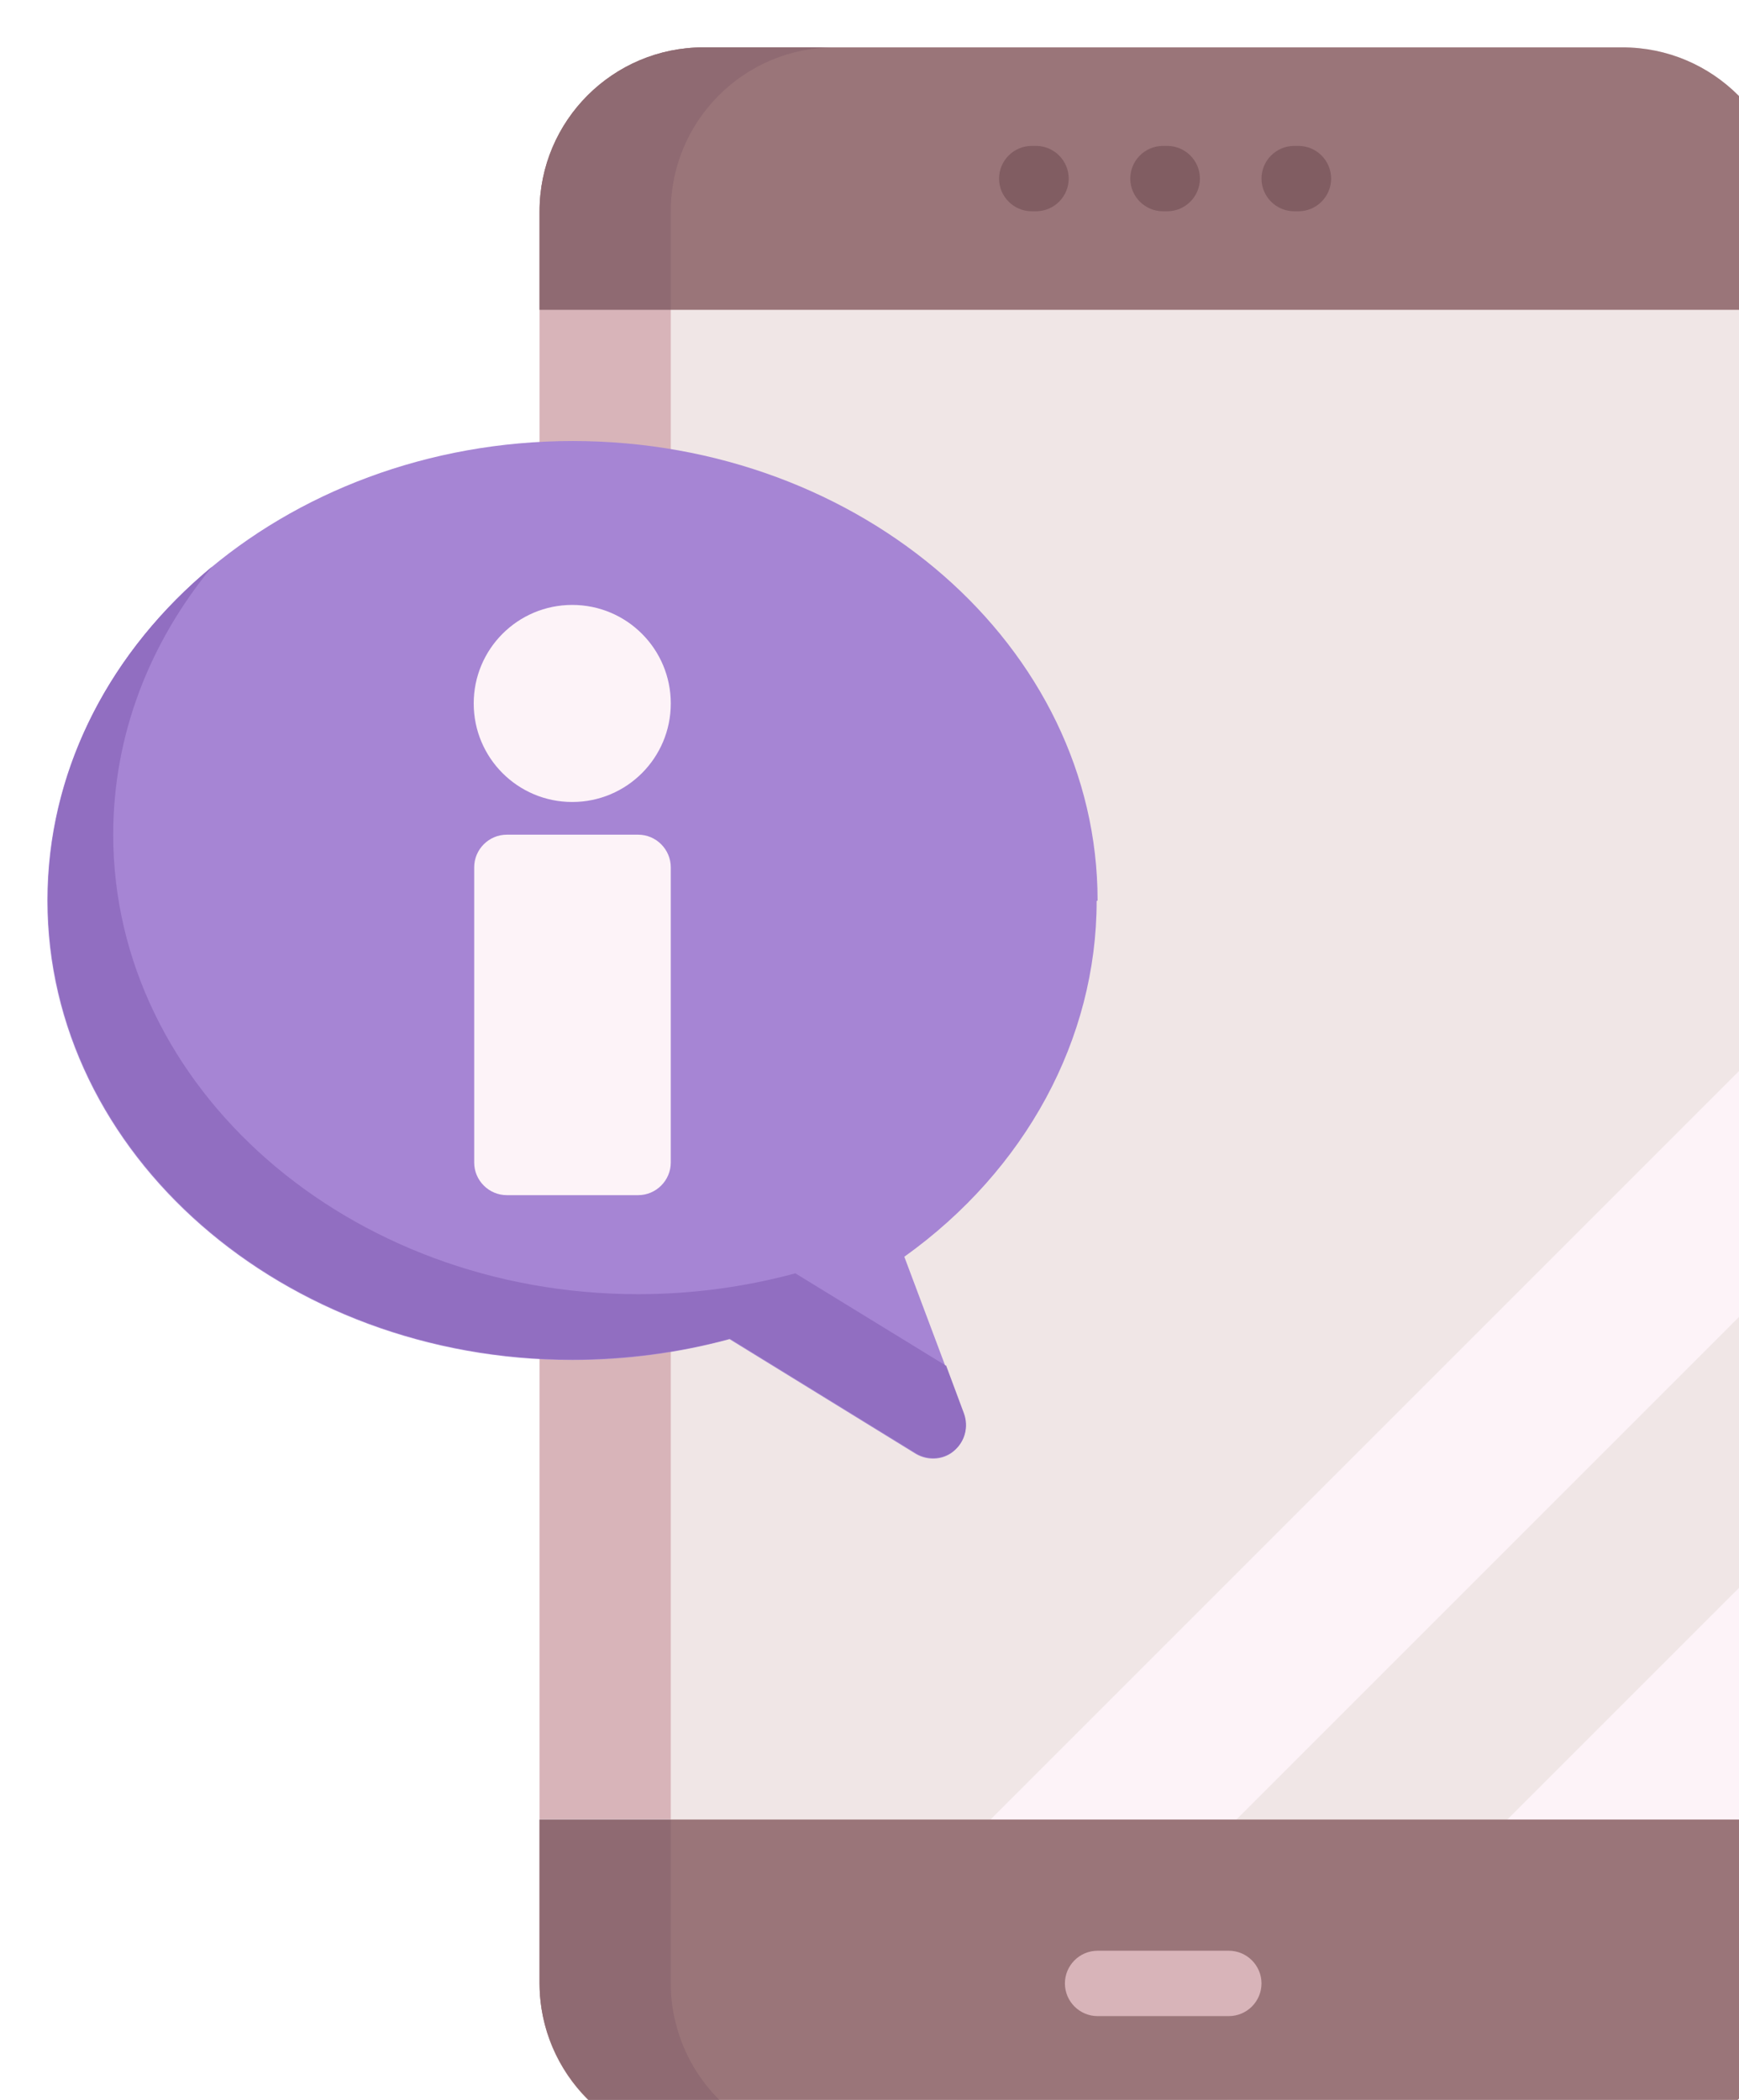 <?xml version="1.0" encoding="UTF-8"?><svg id="Layer_2" xmlns="http://www.w3.org/2000/svg" xmlns:xlink="http://www.w3.org/1999/xlink" viewBox="0 0 36.71 44.33"><defs><style>.cls-1{fill:#916ec1;}.cls-2{fill:#a685d4;}.cls-3{fill:none;filter:url(#drop-shadow-1);}.cls-4{fill:#d8b4b9;}.cls-5{fill:#f0e6e6;}.cls-6{fill:#fdf3f8;}.cls-7{fill:#815d62;}.cls-8{fill:#9a7579;}.cls-9{fill:#8f6a72;}</style><filter id="drop-shadow-1" filterUnits="userSpaceOnUse"><feOffset dx="1" dy="1"/><feGaussianBlur result="blur" stdDeviation="2"/><feFlood flood-color="#000" flood-opacity=".1"/><feComposite in2="blur" operator="in"/><feComposite in="SourceGraphic"/></filter></defs><g id="OBJECTS"><g class="cls-3"><path class="cls-6" d="m33.25,0H13.85c-1.91,0-3.46,1.55-3.46,3.46v37.41c0,1.91,1.55,3.46,3.46,3.46h19.4c1.91,0,3.46-1.55,3.46-3.46V3.46c0-1.91-1.55-3.46-3.46-3.46Z"/><path class="cls-5" d="m36.71,3.46c0-1.91-1.55-3.46-3.46-3.46H13.85c-1.91,0-3.46,1.55-3.46,3.46v37.41c0,1.64,1.15,3.02,2.69,3.37l23.64-23.64V3.46Z"/><polygon class="cls-5" points="23.9 44.33 36.71 31.52 36.71 25.8 18.18 44.33 23.9 44.33"/><path class="cls-8" d="m36.71,37.41H10.39v3.46c0,1.91,1.55,3.46,3.46,3.46h19.4c1.91,0,3.46-1.55,3.46-3.46v-3.46Z"/><path class="cls-8" d="m33.25,0H13.85c-1.91,0-3.46,1.55-3.46,3.46v2.08h26.32v-2.08c0-1.91-1.55-3.46-3.46-3.46Z"/><path class="cls-4" d="m24.94,41.56h-2.77c-.38,0-.69-.31-.69-.69s.31-.69.69-.69h2.77c.38,0,.69.31.69.69s-.31.69-.69.69Z"/><path class="cls-7" d="m23.64,3.46h-.09c-.38,0-.69-.31-.69-.69s.31-.69.69-.69h.09c.38,0,.69.31.69.69s-.31.69-.69.69Z"/><path class="cls-7" d="m26.41,3.46h-.09c-.38,0-.69-.31-.69-.69s.31-.69.69-.69h.09c.38,0,.69.31.69.69s-.31.69-.69.69Z"/><path class="cls-7" d="m20.87,3.46h-.09c-.38,0-.69-.31-.69-.69s.31-.69.69-.69h.09c.38,0,.69.31.69.69s-.31.69-.69.69Z"/><rect class="cls-4" x="10.39" y="5.54" width="2.77" height="31.86"/><path class="cls-9" d="m10.39,40.87c0,1.44.93,2.75,2.27,3.25.38.14.79.21,1.19.21h2.77c-1.63,0-2.99-1.12-3.36-2.64-.07-.27-.1-.55-.1-.82v-3.46h-2.77v3.46Z"/><path class="cls-9" d="m13.16,3.46c0-1.91,1.55-3.46,3.46-3.46h-2.77c-1.91,0-3.46,1.55-3.46,3.46v2.08h2.77v-2.08Z"/><path class="cls-2" d="m22.17,18.01c0-5.35-4.97-9.7-11.08-9.7S0,12.66,0,18.01s4.97,9.7,11.08,9.7c1.13,0,2.25-.15,3.32-.44l3.93,2.42c.27.16.62.13.84-.09.2-.19.27-.49.17-.74l-1.25-3.33c2.56-1.83,4.06-4.6,4.06-7.51Z"/><path class="cls-1" d="m18.97,27.83l-3.18-1.95c-1.07.29-2.19.44-3.32.44-6.11,0-11.08-4.35-11.08-9.7,0-2.11.77-4.06,2.09-5.66-2.14,1.77-3.47,4.27-3.47,7.04,0,5.35,4.97,9.7,11.08,9.7,1.13,0,2.25-.15,3.32-.44l3.93,2.42c.25.15.58.13.8-.06.23-.19.31-.5.21-.78l-.38-1.02Z"/><path class="cls-6" d="m12.47,16.62h-2.77c-.38,0-.69.31-.69.69v6.23c0,.38.31.69.69.69h2.77c.38,0,.69-.31.69-.69v-6.23c0-.38-.31-.69-.69-.69Z"/><path class="cls-6" d="m11.08,15.93c1.15,0,2.08-.93,2.08-2.08s-.93-2.08-2.08-2.08-2.08.93-2.08,2.08.93,2.08,2.08,2.08Z"/></g></g></svg>
